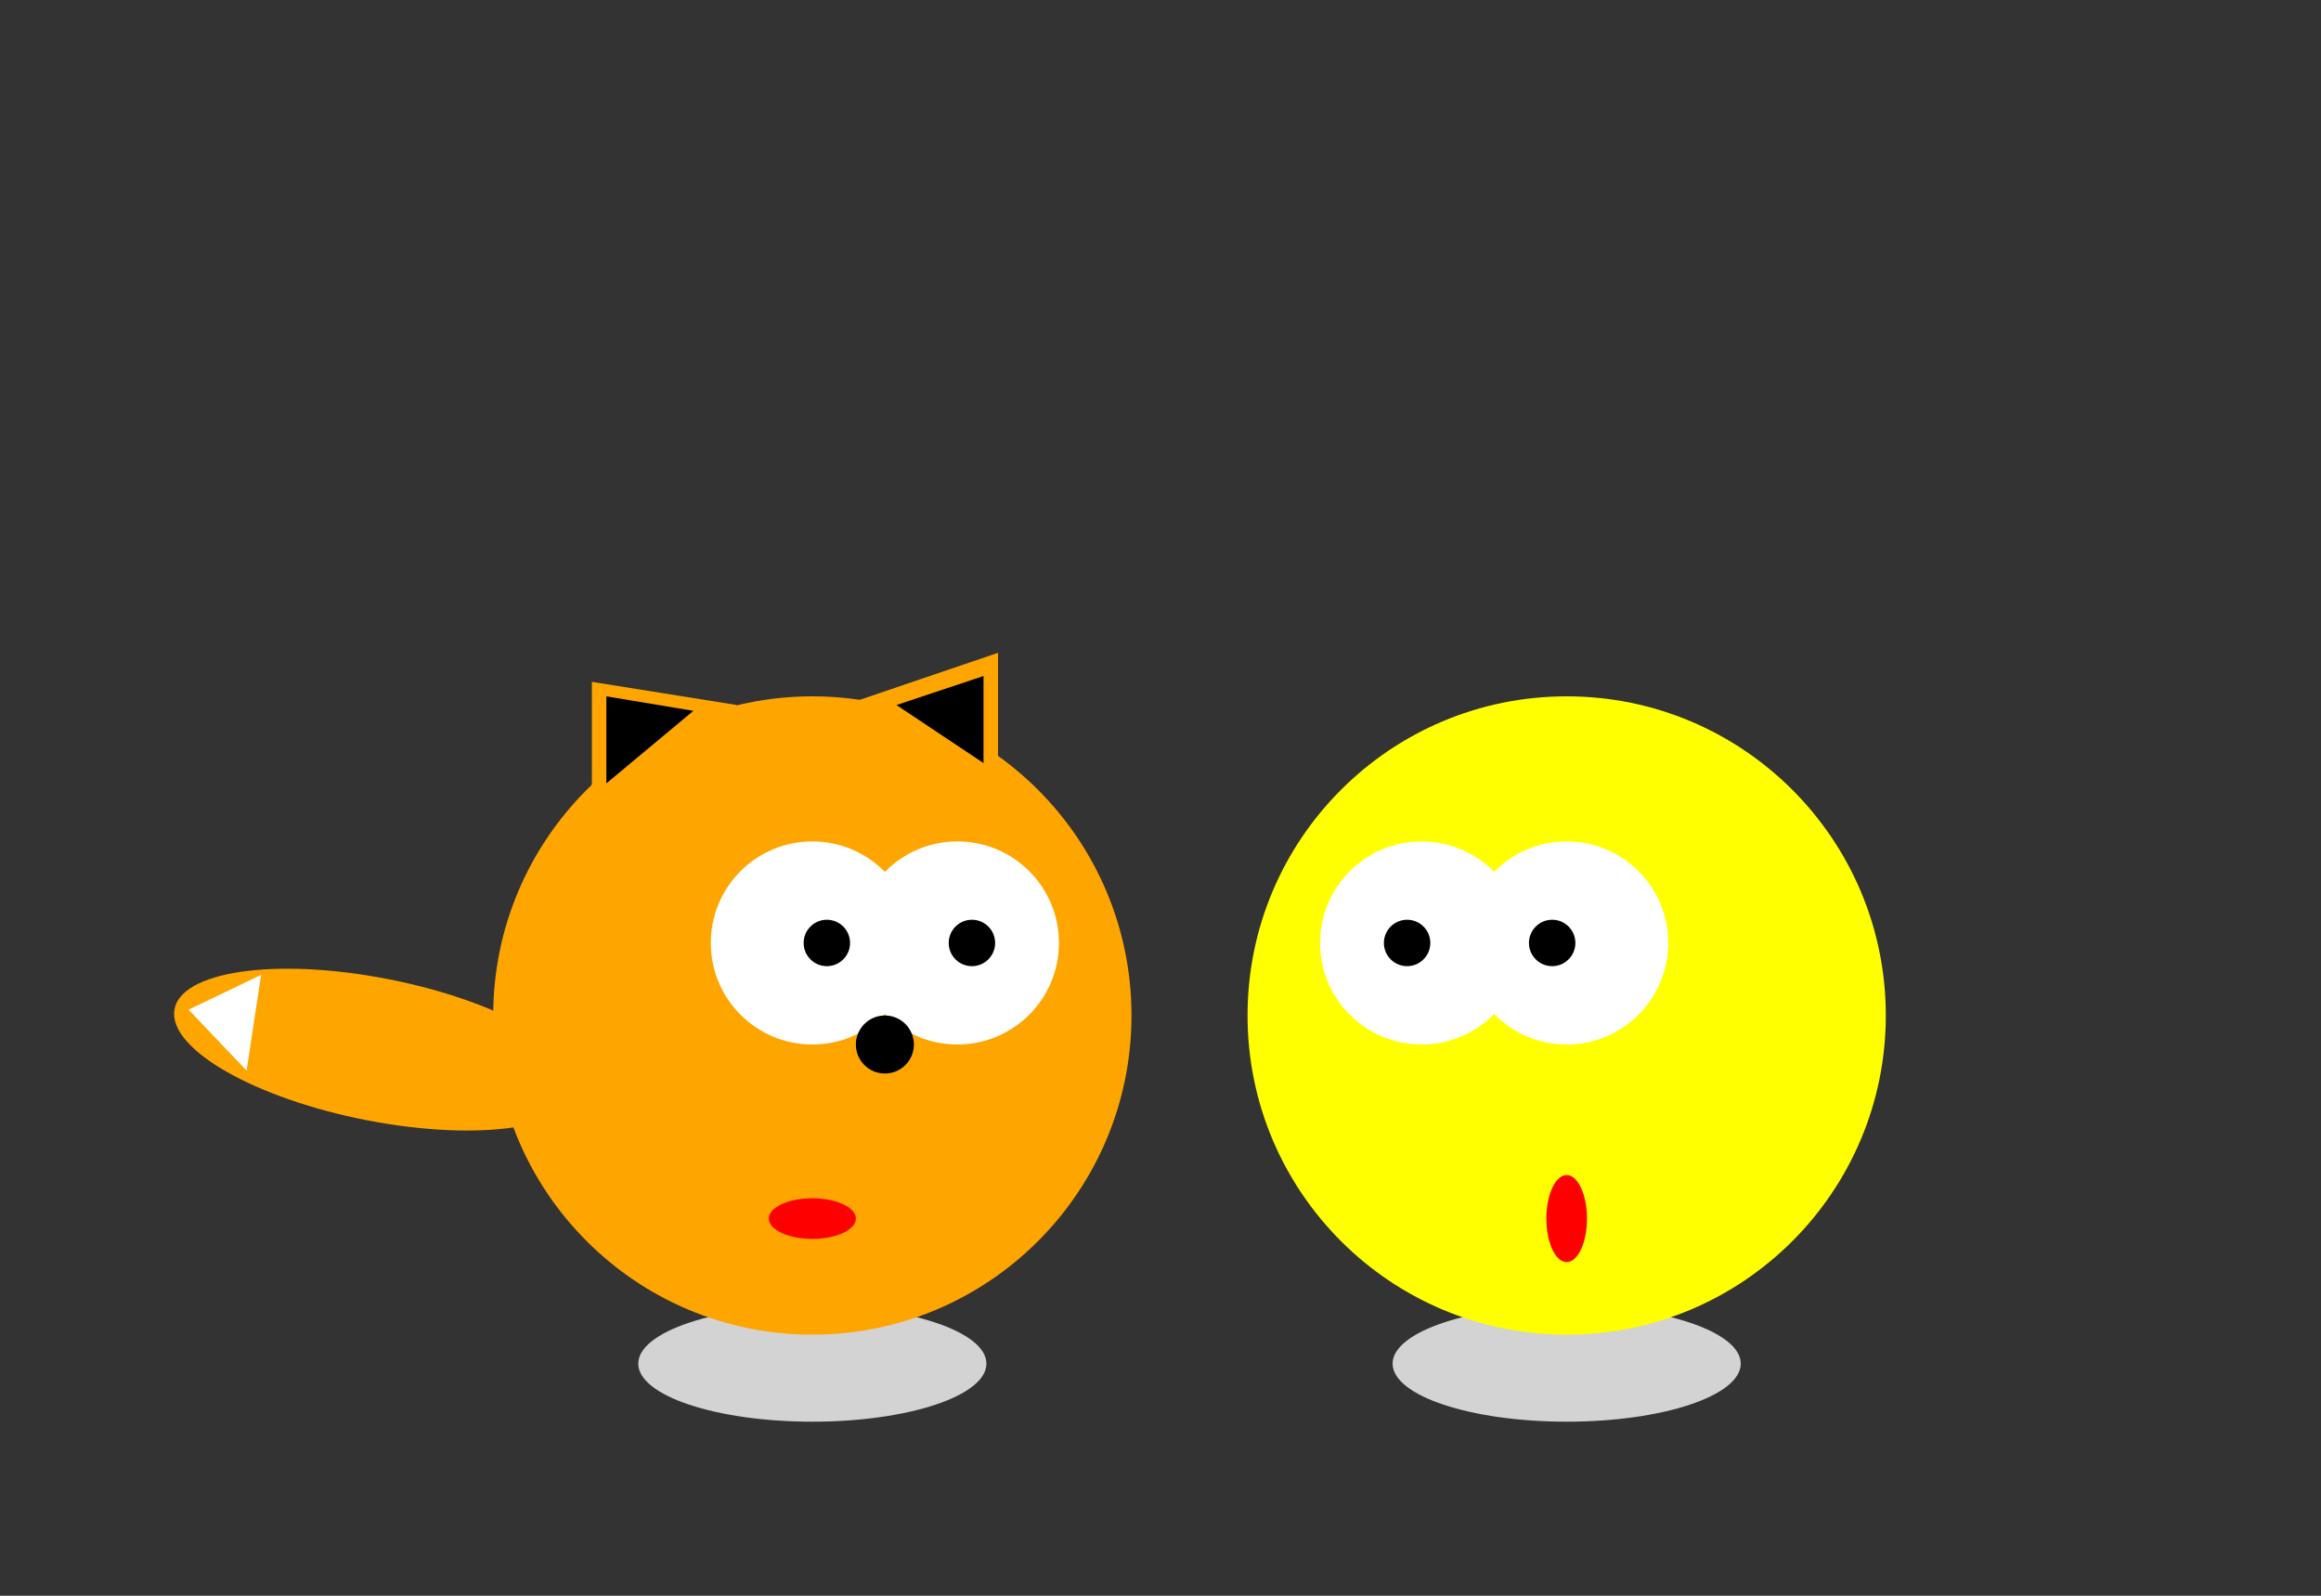 
    <svg width="800" height="550" xmlns="http://www.w3.org/2000/svg">
        <rect width="100%" height="100%" fill="#333333" stroke="none"/>
        <!--тень-->
        <ellipse rx="60" ry="20" cx="280" cy="470" fill="lightgrey"></ellipse>
        <ellipse rx="60" ry="20" cx="540" cy="470" fill="lightgrey"></ellipse>
        <!--тело-->
        <circle r="110" fill="orange" cx="280" cy="350"></circle>
        <circle r="110" fill="yellow" cx="540" cy="350"></circle>
        <!--рот-->
        <ellipse rx="15" ry="7" cx="280" cy="420" fill="red"></ellipse>
        <ellipse rx="7" ry="15" cx="540" cy="420" fill="red"></ellipse>
        <!--глаза-->
        <circle r="35" fill="white" cx="280" cy="325"></circle>
        <circle r="35" fill="white" cx="330" cy="325"></circle>
        <circle r="35" fill="white" cx="490" cy="325"></circle>
        <circle r="35" fill="white" cx="540" cy="325"></circle>
         <!--зрачки-->
         <circle r="8" fill="black" cx="285" cy="325"></circle>
         <circle r="8" fill="black" cx="335" cy="325"></circle>
         <circle r="8" fill="black" cx="485" cy="325"></circle>
         <circle r="8" fill="black" cx="535" cy="325"></circle>
         <!--нос-->
         <circle r="10" fill="black" cx="305" cy="360"></circle>
         <!--хвост-->
         <ellipse rx="70" ry="25" cx="10" cy="400" fill="orange" transform="translate(120 -40) skewY(10)"></ellipse>
         <polyline points=" 65,348 90,336 85,369" fill="white"></polyline>
         <!--ухо левое-->
         <polyline points=" 204,285 204,235 254,243" fill="orange"></polyline>
         <polyline points=" 209,270 209,240 239,245" fill="black"></polyline>
         <!--ухо правое-->
         <polyline points=" 294,242 344,225 344,275" fill="orange"></polyline>
         <polyline points=" 309,243 339,233 339,263" fill="black"></polyline>
</svg>
    

